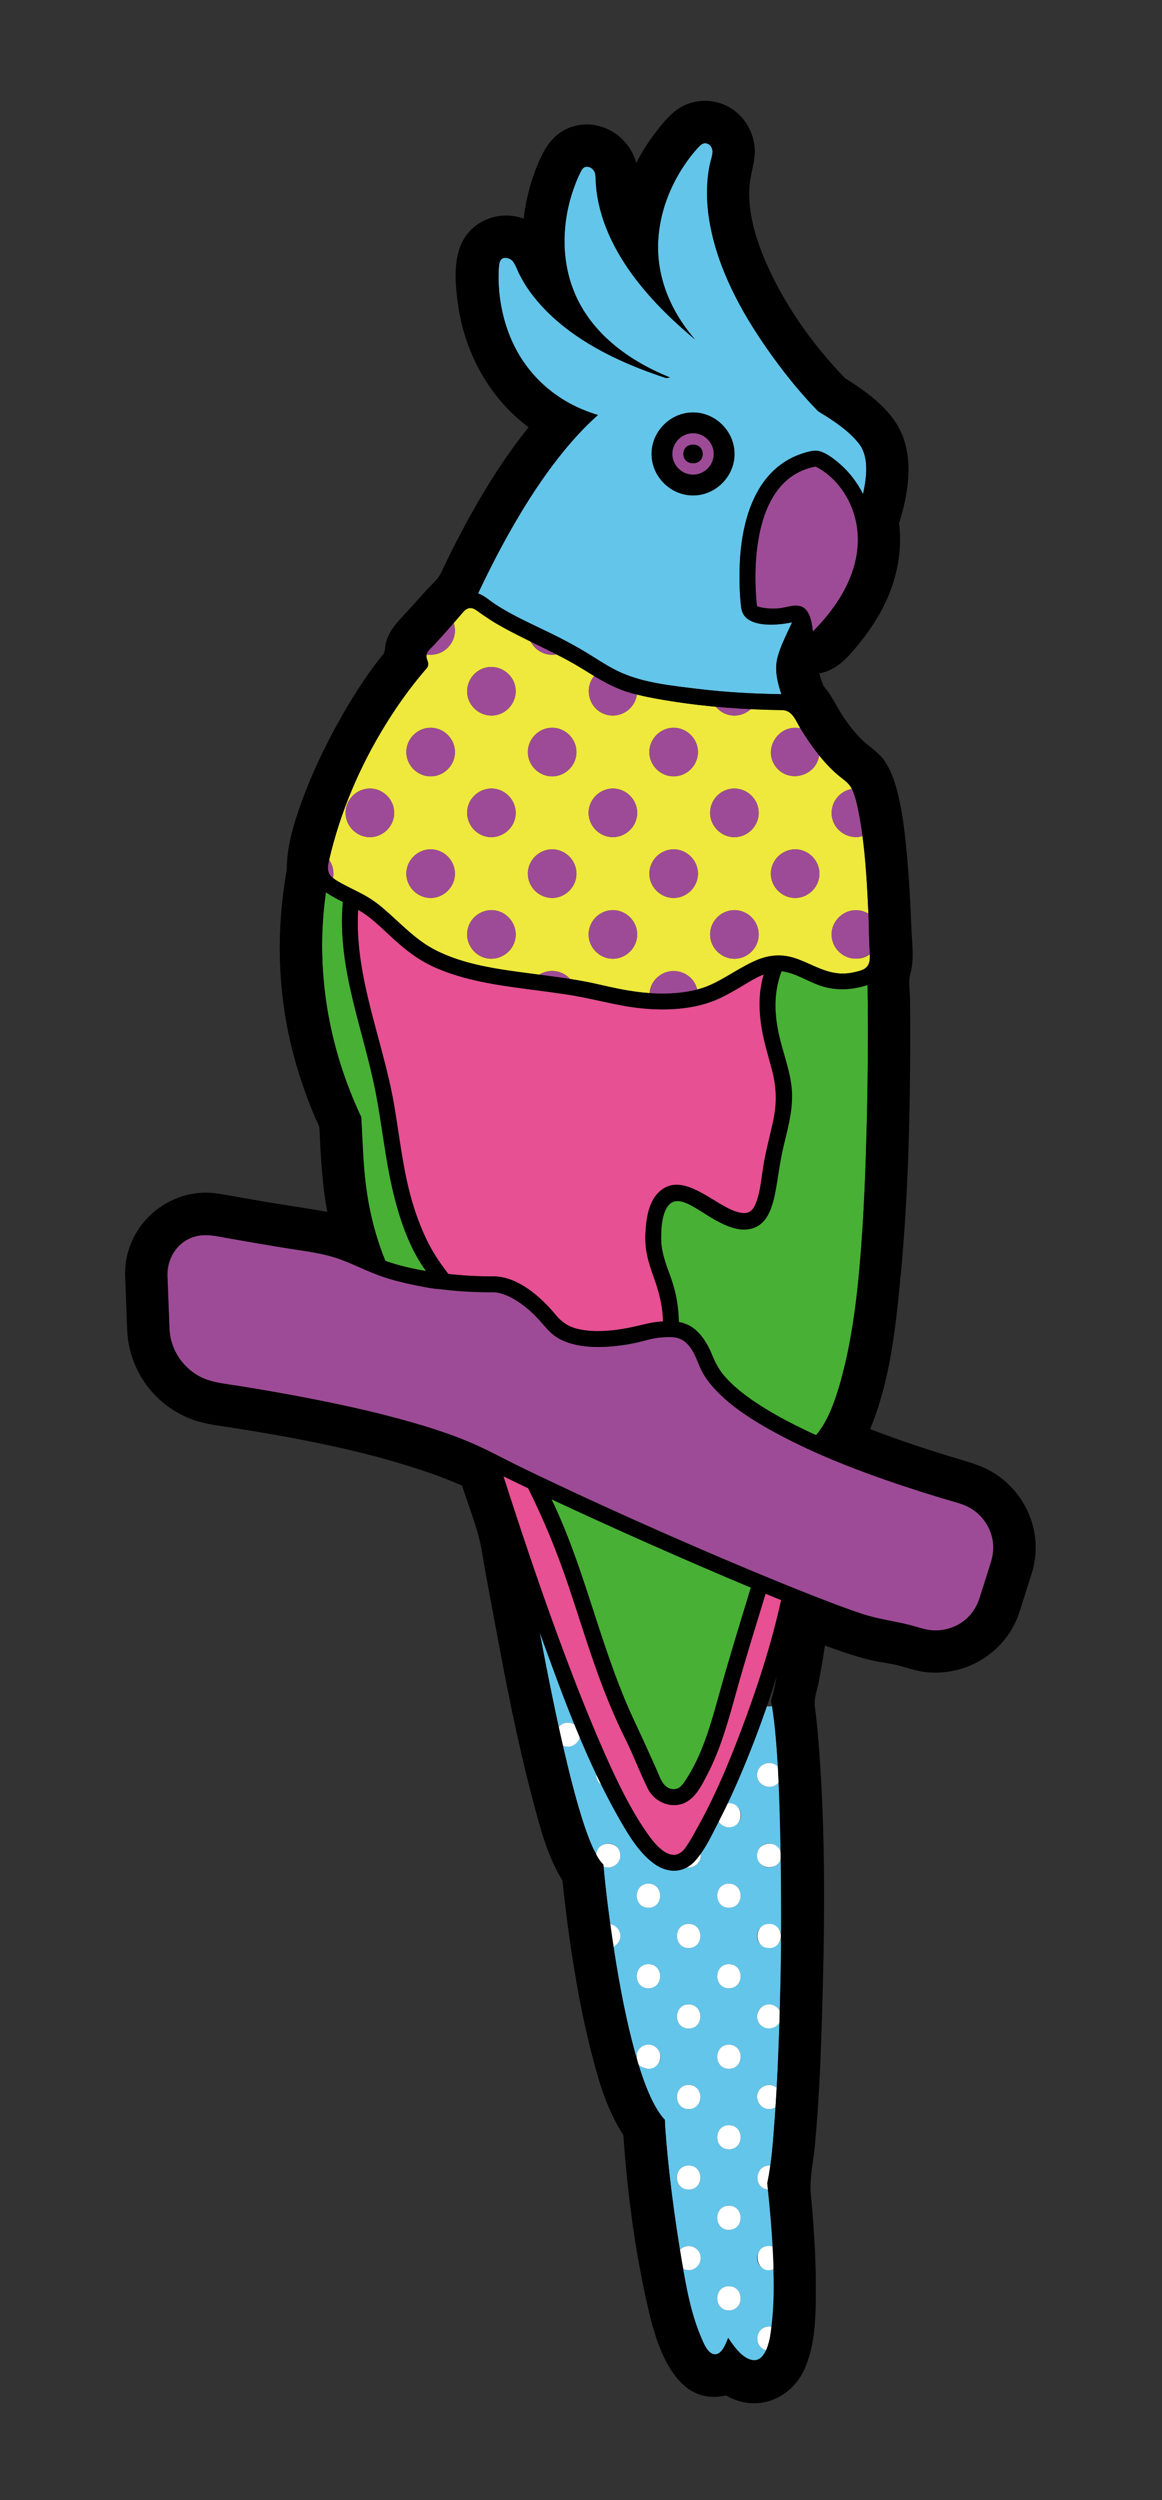 <svg id="patch-shape-04" xmlns="http://www.w3.org/2000/svg" viewBox="0 0 200 430"><rect x="0" y="0" width="200" height="430" fill="#333333" stroke="none"/><path id="patch-shape-04-body-4" fill="#63C5EA" d="M133.891,303.972c0.049,0.837,0.094,1.693,0.136,2.577c-1.104,1.454-3.477,0.804-3.702-1c-0.244-1.946,2.193-3.099,3.559-1.698c-0.225-3.796-0.465-7.641-1.181-11.382c0.062,0.328,0.12,0.656,0.169,0.986c-0.297,0.063-0.584,0.082-0.883,0.023c-2.006,5.789-4.328,11.62-6.729,16.68c1.508-0.155,2.691,1.384,2.138,2.806c-0.609,1.569-2.808,1.769-3.697,0.342c-1.044,2.021-2.092,3.857-3.126,5.46c0.246,1.386-0.943,2.618-2.334,2.422c-2.744,1.511-5.442-0.123-7.328-2.146c-1.515-1.624-2.741-3.514-3.869-5.419c-0.816-1.379-1.577-2.79-2.305-4.218c-0.388-0.759-0.733-1.982-1.379-2.52c-0.544-0.453-0.807-1.135-0.729-1.833c-0.887-1.917-1.826-4.053-2.82-6.419c-0.179,1.363-1.671,2.209-2.923,1.608c-0.239-1.045-0.478-2.111-0.717-3.203c0.705-0.85,1.966-0.99,2.841-0.324c-2.166-5.269-4.184-10.598-6.125-15.952c3.096,16.389,6.614,32.532,9.734,38.219c0.147-1.906,2.677-2.594,3.771-1.028c1.155,1.652-0.638,3.917-2.51,3.1c0.357,3.942,0.856,7.875,1.423,11.793c-0.092-0.634-0.181-1.268-0.267-1.901c1.935,0.339,2.333,3.024,0.564,3.899c0.95,6.23,2.265,13.261,3.944,19.066c-0.178-2.315,3.161-3.061,4-0.899c0.91,2.343-2.55,3.958-3.754,1.737c1.327,4.398,2.871,8.002,4.636,9.854c0.134,3.761,1.112,13.427,2.604,22.354c1.108-1.159,3.122-0.643,3.516,0.916c0.423,1.674-1.374,3.175-2.935,2.361c-0.201-1.061-0.387-2.123-0.566-3.188c0.85,5.071,1.659,10.484,3.731,15.23c0.382,0.874,1.066,2.571,2.213,2.668c1.268,0.106,1.993-1.949,2.335-2.833c0.942,1.382,2.187,3.198,3.863,3.748c1.664,0.547,2.567-1.183,2.992-2.503c-0.095,0.298-0.2,0.593-0.33,0.878c-2.54-0.681-1.579-4.592,0.979-4.027c-0.085,0.673-0.195,1.343-0.341,2.006c0.864-3.857,0.76-7.971,0.64-11.894c-1.242,0.469-2.639-0.346-2.805-1.675c-0.184-1.461,1.22-2.654,2.631-2.25c0.03,0.519,0.056,1.038,0.08,1.557c-0.192-4.024-0.529-8.042-0.937-12.05c0.021,0.229,0.042,0.459,0.065,0.688c-2.643-0.278-2.242-4.291,0.396-4.115c-0.129,0.984-0.279,1.968-0.482,2.939c0.739-3.489,0.975-7.108,1.238-10.658c0.416-5.605,0.659-11.225,0.836-16.843c-1.07,1.748-3.845,0.976-3.845-1.076c0-2.108,2.913-2.839,3.905-0.969c-0.001,0.048-0.003,0.097-0.004,0.145c0.121-4.276,0.198-8.554,0.234-12.832c-0.241,2.55-4.136,2.364-4.136-0.192c0-2.57,3.92-2.741,4.139-0.174C134.529,322.41,134.363,312.04,133.891,303.972 M118.534,358.61c2.679,0,2.68,4.152,0,4.152C115.855,362.763,115.857,358.61,118.534,358.61 M118.534,330.911c2.679,0,2.68,4.153,0,4.153C115.855,335.064,115.857,330.911,118.534,330.911 M118.534,344.762c2.679,0,2.679,4.152,0,4.152C115.856,348.914,115.856,344.762,118.534,344.762 M111.61,323.987c2.679,0,2.679,4.151,0,4.151S108.932,323.987,111.61,323.987 M111.61,341.986c-2.68,0-2.679-4.151,0-4.151C114.288,337.835,114.289,341.986,111.61,341.986 M118.534,376.612c-2.678,0-2.678-4.152,0-4.152C121.214,372.46,121.213,376.612,118.534,376.612 M125.459,397.39c-2.678,0-2.678-4.159,0-4.159C128.14,393.23,128.14,397.39,125.459,397.39 M125.459,383.539c-2.678,0-2.677-4.157,0-4.157C128.14,379.382,128.14,383.539,125.459,383.539 M125.459,369.685c-2.678,0-2.677-4.152,0-4.152C128.139,365.532,128.141,369.685,125.459,369.685 M125.459,355.836c-2.679,0-2.677-4.152,0-4.152C128.139,351.684,128.141,355.836,125.459,355.836 M125.459,341.986c-2.678,0-2.677-4.151,0-4.151C128.14,337.835,128.141,341.986,125.459,341.986 M125.459,328.139c-2.678,0-2.678-4.151,0-4.151C128.14,323.987,128.141,328.139,125.459,328.139 M132.387,358.61c0.488,0,0.936,0.177,1.292,0.466c-0.066,1.161-0.132,2.283-0.203,3.37c-1.171,0.735-2.767,0.089-3.104-1.247C130.043,359.904,131.052,358.61,132.387,358.61 M132.387,321.217c-1.644,0-2.65-1.912-1.707-3.264c0.999-1.431,3.296-1.016,3.715,0.688c0.009,0.316,0.012,0.633,0.016,0.949C134.204,320.521,133.377,321.217,132.387,321.217 M82.283,102.076c1.019,0.342,1.828,1.106,2.709,1.695c0.971,0.649,1.978,1.242,3.003,1.799c2.104,1.143,4.283,2.137,6.436,3.182c2.263,1.098,4.483,2.267,6.631,3.578c1.835,1.121,3.625,2.341,5.581,3.248c4,1.854,8.774,2.329,13.11,2.871c4.89,0.611,9.815,0.884,14.741,0.955c-0.645-1.875-1.167-4.004-0.748-5.987c0.46-2.173,1.679-4.353,2.58-6.373c-1.443,0.298-2.917,0.445-4.39,0.319c-1.308-0.111-2.964-0.303-3.817-1.427c-0.485-0.638-0.552-1.381-0.626-2.141c-0.193-1.985-0.249-3.986-0.186-5.979c0.184-5.818,1.348-12.441,5.655-16.707c1.839-1.82,4.185-3.003,6.716-3.509c1.89-0.378,3.71,1.159,5.035,2.344c1.584,1.416,2.879,3.147,3.828,5.047c0.583-2.7,1.138-6.365-0.724-8.717c-1.806-2.28-4.533-4.042-6.986-5.526h0.003c-2.867-2.895-5.45-6.112-7.841-9.405c-4.673-6.436-8.787-13.648-10.531-21.475c-0.884-3.968-1.095-8.123-0.185-12.106c0.216-0.943,0.706-1.994-0.109-2.799c-0.856-0.846-1.628-0.012-2.22,0.65c-1.16,1.296-2.18,2.719-3.062,4.217c-2.115,3.591-3.455,7.677-3.612,11.856c-0.195,5.166,1.525,10.149,4.497,14.342c0.578,0.816,1.199,1.603,1.854,2.359c-7.733-6.431-15.533-14.965-16.927-25.336c-0.141-1.045,0.09-2.519-0.354-3.471c-0.358-0.77-1.494-1.321-2.116-0.51c-0.68,0.886-1.073,2.194-1.447,3.234c-0.929,2.588-1.478,5.321-1.598,8.068c-0.205,4.65,0.899,9.307,3.394,13.257c3.398,5.378,8.933,8.965,14.743,11.291c-0.219,0.033-0.438,0.07-0.655,0.112c-8.783-2.866-18.036-7.284-23.548-15.006c-0.655-0.917-1.248-1.878-1.767-2.879c-0.453-0.872-0.726-2.265-1.713-2.686c-1.916-0.817-1.816,1.761-1.83,2.915c-0.039,3.189,0.494,6.402,1.557,9.408c2.545,7.193,8.26,12.431,15.557,14.595C94.21,79.08,87.027,91.983,82.283,102.076 M119.285,85.215c-3.885,0-7.138-3.252-7.138-7.137s3.254-7.134,7.138-7.134c3.883,0,7.136,3.25,7.136,7.134S123.17,85.215,119.285,85.215"/><path id="patch-shape-04-pattern-2" fill="#FFFFFF" d="M103.446,320.245c0.032,0.04,0.065,0.084,0.097,0.122C103.512,320.33,103.479,320.285,103.446,320.245z M132.479,402.258c-0.087,0.379-0.181,0.728-0.28,1.046C132.299,402.986,132.393,402.639,132.479,402.258z M105.584,334.729c-0.091-0.602-0.18-1.195-0.265-1.781C105.404,333.532,105.493,334.127,105.584,334.729z M109.777,354.696c-0.05-0.165-0.099-0.331-0.148-0.497C109.678,354.366,109.728,354.531,109.777,354.696z M103.053,319.701c0.067,0.104,0.135,0.204,0.202,0.297C103.188,319.906,103.12,319.804,103.053,319.701z M133.128,390.3c-0.016-0.553-0.037-1.125-0.063-1.711C133.091,389.179,133.111,389.745,133.128,390.3z M102.692,319.106c0.092,0.163,0.188,0.324,0.287,0.482C102.88,319.43,102.789,319.268,102.692,319.106 M120.611,319.137c0-0.127-0.016-0.25-0.037-0.371c-0.629,0.97-1.302,1.854-2.334,2.422C119.477,321.362,120.611,320.396,120.611,319.137 M130.308,305.288c0,1.939,2.538,2.815,3.719,1.261c-0.043-0.899-0.098-1.798-0.143-2.697C132.606,302.54,130.308,303.449,130.308,305.288 M125.459,314.291c2.806,0,2.595-4.421-0.199-4.133c-0.518,1.089-1.038,2.139-1.56,3.147C124.067,313.895,124.715,314.291,125.459,314.291 M132.387,344.762c-1.538,0-2.563,1.691-1.836,3.052c0.747,1.399,2.775,1.445,3.603,0.1c0.019-0.682,0.046-1.362,0.06-2.044C133.864,345.212,133.183,344.762,132.387,344.762 M118.534,348.914c2.679,0,2.679-4.152,0-4.152C115.856,344.762,115.856,348.914,118.534,348.914 M132.387,330.911c-2.681,0-2.682,4.153,0,4.153C135.061,335.064,135.063,330.911,132.387,330.911 M118.534,335.064c2.68,0,2.679-4.153,0-4.153C115.857,330.911,115.855,335.064,118.534,335.064 M134.404,319.137c-0.003-0.165-0.005-0.329-0.01-0.496c-0.569-2.319-4.087-1.877-4.087,0.496c0,2.409,3.581,2.812,4.103,0.453C134.408,319.443,134.406,319.287,134.404,319.137 M125.459,337.835c-2.677,0-2.678,4.151,0,4.151C128.141,341.986,128.14,337.835,125.459,337.835 M125.459,323.987c-2.678,0-2.678,4.151,0,4.151C128.141,328.139,128.14,323.987,125.459,323.987 M132.561,372.476c-2.639-0.176-3.039,3.837-0.396,4.115c-0.037-0.361-0.065-0.725-0.104-1.086C132.274,374.505,132.428,373.489,132.561,372.476 M118.534,372.46c-2.678,0-2.678,4.152,0,4.152C121.213,376.612,121.214,372.46,118.534,372.46 M132.387,362.763c0.4,0,0.773-0.118,1.089-0.316c0.071-1.087,0.137-2.209,0.203-3.37c-1.076-0.873-2.731-0.43-3.231,0.86C129.928,361.279,130.951,362.763,132.387,362.763 M118.534,362.763c2.68,0,2.679-4.152,0-4.152C115.857,358.61,115.855,362.763,118.534,362.763 M125.459,365.532c-2.677,0-2.678,4.152,0,4.152C128.141,369.685,128.139,365.532,125.459,365.532 M125.459,351.684c-2.677,0-2.679,4.152,0,4.152C128.141,355.836,128.139,351.684,125.459,351.684 M132.387,400.157c-2.359,0-2.824,3.465-0.535,4.078c0.569-1.252,0.807-2.674,0.979-4.027C132.688,400.177,132.541,400.157,132.387,400.157 M132.387,386.309c-3.18,0-2.26,5.144,0.742,4.012c0-1.306-0.098-2.621-0.174-3.925C132.774,386.344,132.585,386.309,132.387,386.309 M118.534,390.465c1.437,0,2.456-1.492,1.938-2.832c-0.542-1.399-2.406-1.758-3.44-0.675c0.177,1.095,0.375,2.188,0.582,3.276C117.889,390.378,118.201,390.465,118.534,390.465 M125.459,393.23c-2.678,0-2.678,4.159,0,4.159C128.14,397.39,128.14,393.23,125.459,393.23 M125.459,379.382c-2.677,0-2.678,4.157,0,4.157C128.14,383.539,128.14,379.382,125.459,379.382 M106.765,319.137c0-2.577-3.944-2.73-4.144-0.155c0,0.001,0,0.001,0,0.002c0.334,0.603,0.708,1.235,1.227,1.698c0.008,0.115,0.021,0.251,0.033,0.371C105.228,321.634,106.765,320.589,106.765,319.137 M103.565,307.037c-0.305-0.633-0.617-1.298-0.935-1.984C102.542,305.84,102.896,306.604,103.565,307.037 M96.171,297.039c0.239,1.092,0.478,2.158,0.717,3.203c1.251,0.601,2.744-0.245,2.923-1.608c-0.263-0.625-0.528-1.26-0.798-1.919C98.137,296.049,96.875,296.189,96.171,297.039 M106.765,332.989c0-1.026-0.75-1.874-1.727-2.045c0.176,1.302,0.368,2.601,0.563,3.899c0,0,0,0,0.001,0C106.285,334.506,106.765,333.803,106.765,332.989 M111.61,337.835c-2.679,0-2.68,4.151,0,4.151C114.289,341.986,114.288,337.835,111.61,337.835 M111.61,328.139c2.679,0,2.679-4.151,0-4.151S108.932,328.139,111.61,328.139 M111.61,355.836c2.112,0,2.836-2.915,0.976-3.909c-0.837-0.446-1.899-0.253-2.528,0.455c-0.672,0.756-0.521,1.496-0.266,2.365C109.792,355.412,111.128,355.836,111.61,355.836"/><path id="patch-shape-04-body-3" fill="#E75092" d="M117.953,317.797c-3.041,4.562-8.043-4.633-9.244-6.784c-2.814-5.038-5.118-10.362-7.31-15.694c-4.531-10.824-8.353-21.969-12.046-33.101c-0.917-2.762-1.817-5.528-2.704-8.3c1.302,0.642,2.727,1.331,4.255,2.061c2.794,5.589,5.098,11.262,7.081,17.188c1.929,5.768,3.686,11.597,5.87,17.275c1.123,2.917,2.357,5.791,3.752,8.589c1.411,2.83,2.504,5.804,3.909,8.635c1.001,2.011,3.366,3.227,5.576,2.678c2.369-0.564,3.603-3.128,4.632-5.104c2.339-4.495,3.674-9.437,5.02-14.296c1.561-5.64,3.319-11.226,5.023-16.823c0.911,0.375,1.801,0.738,2.677,1.094c-1.658,7.591-4.093,15.039-6.836,22.302C124.982,304.469,122.088,311.582,117.953,317.797 M113.708,223.381c-0.588-2.738-1.967-5.232-2.442-8.007c-0.304-1.775-0.232-3.626,0.031-5.406c0.538-3.632,2.723-7.088,6.916-5.877c2.916,0.842,5.155,3.126,7.994,4.153c1.375,0.497,2.813,0.829,3.604-0.656c0.972-1.824,1.146-4.162,1.443-6.167c0.378-2.551,0.998-5.032,1.584-7.54c0.517-2.215,0.938-4.488,0.687-6.77c-0.252-2.272-1.061-4.496-1.658-6.694c-1.159-4.264-1.677-8.507-0.417-12.821c-2.756,1.133-5.117,3.044-7.839,4.256c-2.755,1.226-5.868,1.692-8.864,1.765c-5.979,0.145-11.614-1.711-17.461-2.602c-5.919-0.903-11.943-1.355-17.733-2.962c-2.717-0.754-5.406-1.769-7.773-3.323c-2.41-1.583-4.443-3.633-6.58-5.549c-1.114-0.999-2.251-1.958-3.562-2.69c-0.679,11.508,4.281,22.348,6.186,33.511c0.856,5.015,1.4,10.094,2.662,15.031c0.667,2.611,1.54,5.169,2.667,7.619c1.097,2.386,2.418,4.421,4.022,6.481c2.573,0.269,5.17,0.43,7.758,0.403c1.371,0,2.777,0.512,3.994,1.095c1.37,0.655,2.632,1.525,3.783,2.513c0.753,0.646,1.459,1.346,2.125,2.081c0.644,0.712,1.184,1.567,1.945,2.161c2.686,2.093,6.996,1.707,10.127,1.247c2.423-0.355,4.749-1.215,7.201-1.344C114.08,225.955,113.977,224.654,113.708,223.381"/><path id="patch-shape-04-body-1" fill="#48B035" d="M94.917,257.875c10.076,4.718,23.13,10.526,34.317,15.194c-1.849,6.079-3.732,12.148-5.433,18.271c-1.444,5.199-2.925,10.669-6.006,15.177c-0.597,0.872-1.329,1.473-2.433,1.132c-1.333-0.411-1.768-1.922-2.275-3.069c-1.263-2.851-2.548-5.673-3.875-8.494c-2.631-5.591-4.611-11.446-6.521-17.313C100.391,271.705,98.167,264.577,94.917,257.875 M73.327,218.616c-2.999-4.085-4.707-9.416-5.828-14.304c-1.223-5.33-1.757-10.787-2.788-16.153c-2.114-11.01-6.739-21.583-5.7-33.015c-0.989-0.496-1.98-1.028-2.914-1.657c-1.9,13.188,0.413,26.616,6.073,38.643c0.251,3.938,0.303,7.875,0.811,11.793c0.575,4.439,1.64,8.814,3.358,12.953C68.56,217.666,70.981,218.226,73.327,218.616 M140.457,246.848c1.64-1.919,2.635-4.387,3.445-6.746c0.855-2.487,1.489-5.05,2.02-7.623c1.197-5.809,1.834-11.729,2.268-17.638c0.93-12.667,1.201-25.399,1.191-38.098c-0.002-2.44-0.021-4.88-0.056-7.32c-2.536,0.815-5.074,1.021-7.655,0.265c-2.412-0.707-4.637-2.356-7.159-2.628c-0.98,2.624-1.319,5.404-0.964,8.186c0.364,2.845,1.304,5.578,2.026,8.343c0.755,2.889,0.931,5.634,0.41,8.583c-0.523,2.966-1.453,5.844-1.905,8.825c-0.561,3.703-0.912,10.729-6.179,10.408c-2.02-0.123-3.914-1.058-5.626-2.072c-1.559-0.924-3.152-2.188-4.935-2.647c-3.379-0.876-3.601,4.485-3.542,6.626c0.063,2.352,0.983,4.536,1.758,6.72c0.851,2.396,1.242,4.816,1.286,7.357c4.894,0.834,5.217,6.339,7.987,9.46C128.901,241.437,134.978,244.349,140.457,246.848"/><path id="patch-shape-04-body-2" fill="#EEE93C" d="M78.303,108.441c0,2.536-2.364,4.575-4.876,4.11c-0.175,0.7,0.443,1.22,0.253,1.921c-0.108,0.399-0.429,0.687-0.691,0.991c-0.583,0.677-1.147,1.371-1.699,2.074c-1.753,2.236-3.372,4.578-4.869,6.992c-4.464,7.202-7.855,15.105-9.771,23.368c0.634,0.909,0.866,2.034,0.667,3.122c0.637,0.458,1.343,0.865,2.078,1.252l0,0c1.366,0.72,2.783,1.349,4.109,2.142c1.332,0.797,2.511,1.827,3.66,2.863c2.264,2.043,4.43,4.263,7.105,5.779c5.753,3.259,12.844,3.835,19.27,4.683c-0.24-0.032-0.48-0.065-0.721-0.097c1.354-0.839,3.091-0.854,4.438,0.007c0.32,0.205,0.613,0.454,0.868,0.737c0.516,0.081,1.031,0.165,1.546,0.255c0.993,0.173,1.982,0.366,2.965,0.593c3.031,0.7,6.057,1.358,9.167,1.58c0.402-4.578,7.097-5.095,8.192-0.633c5.559-1.37,10.208-7.261,16.328-5.533c2.661,0.752,4.996,2.456,7.793,2.758c1.282,0.145,2.548-0.034,3.778-0.402c1.542-0.46,1.873-1.326,1.83-2.867c-2.625,1.858-6.373,0.062-6.58-3.137c-0.215-3.308,3.481-5.576,6.327-3.84c-0.255-5.466-0.565-10.983-1.492-16.383c-0.318-1.854-0.644-3.981-1.622-5.619c-0.511-0.854-1.509-1.309-2.245-1.951c-1.144-0.996-2.169-2.127-3.123-3.303c-0.486,3.654-5.323,4.902-7.505,1.922c-2.254-3.08,0.6-7.296,4.269-6.555c-0.763-1.268-1.355-3.115-3.129-3.133c-1.804-0.024-3.606-0.079-5.408-0.163c-0.744,0.679-1.726,1.105-2.813,1.105v0c-1.288,0-2.427-0.599-3.196-1.517c-4.485-0.413-9.549-1.133-13.592-2.088c-0.367,2.649-3.207,4.306-5.691,3.301c-2.576-1.042-3.41-4.341-1.667-6.499c-2.105-1.285-4.181-2.599-6.37-3.742c-1.854,0.397-3.768-0.572-4.599-2.264c0.721,0.343,1.44,0.688,2.158,1.037c-3.093-1.504-6.247-2.908-9.163-4.745c-0.713-0.45-1.412-0.924-2.089-1.426c-0.391-0.29-0.786-0.566-1.297-0.556c-1.19,0.063-2.106,1.78-2.811,2.583C78.216,107.568,78.303,107.993,78.303,108.441 M69.939,129.353c0-2.28,1.902-4.18,4.182-4.18s4.183,1.9,4.183,4.18c0,2.281-1.902,4.183-4.183,4.183C71.84,133.536,69.939,131.634,69.939,129.353 M88.675,140.65c-0.453,2.222-2.684,3.7-4.907,3.264c-2.238-0.439-3.73-2.679-3.293-4.914c0.421-2.146,2.506-3.627,4.67-3.333C87.491,135.984,89.176,138.319,88.675,140.65 M63.666,135.628c2.28,0,4.183,1.903,4.183,4.183c0,2.278-1.905,4.181-4.183,4.181c-2.279,0-4.185-1.9-4.185-4.181C59.481,137.529,61.384,135.628,63.666,135.628 M74.121,154.45c-2.278,0-4.182-1.903-4.182-4.181c0-2.28,1.9-4.184,4.182-4.184c2.281,0,4.183,1.904,4.183,4.184C78.304,152.547,76.398,154.45,74.121,154.45 M88.675,161.565c-0.454,2.22-2.686,3.699-4.907,3.263c-2.237-0.439-3.731-2.68-3.293-4.914c0.421-2.146,2.506-3.627,4.67-3.333C87.492,156.898,89.176,159.233,88.675,161.565 M90.853,150.269c0-2.281,1.901-4.184,4.183-4.184c2.28,0,4.182,1.905,4.182,4.184c0,2.277-1.905,4.181-4.182,4.181C92.757,154.45,90.853,152.548,90.853,150.269 M105.489,164.906c-2.278,0-4.182-1.904-4.182-4.182c0-2.279,1.902-4.182,4.182-4.182s4.185,1.902,4.185,4.182C109.674,163.003,107.768,164.906,105.489,164.906 M111.764,150.269c0-2.28,1.901-4.184,4.182-4.184s4.183,1.904,4.183,4.184c0,2.278-1.905,4.181-4.183,4.181S111.764,152.546,111.764,150.269 M126.402,164.906L126.402,164.906c-2.277-0.001-4.182-1.904-4.182-4.182c0-2.279,1.902-4.182,4.182-4.182l0,0h0.001c2.279,0,4.182,1.902,4.182,4.182C130.585,163.003,128.682,164.906,126.402,164.906 M136.86,146.085c2.28,0,4.182,1.904,4.182,4.184c0,2.277-1.904,4.181-4.182,4.181c-2.278,0-4.182-1.902-4.182-4.181C132.679,147.988,134.578,146.085,136.86,146.085 M148.426,143.827c-2.215,0.611-4.564-0.714-5.153-2.948c-0.619-2.352,0.966-4.787,3.362-5.183C147.367,137.288,147.957,140.113,148.426,143.827 M122.307,138.968c0.391-1.909,2.073-3.339,4.096-3.34l0,0h0.001c2.281,0,4.182,1.902,4.182,4.183c0,2.279-1.903,4.181-4.183,4.181v0C123.809,143.991,121.764,141.521,122.307,138.968 M115.945,125.173c2.279,0,4.183,1.9,4.183,4.18c0,2.281-1.901,4.183-4.183,4.183c-2.28,0-4.182-1.903-4.182-4.183C111.764,127.074,113.666,125.173,115.945,125.173 M105.489,135.628c2.28,0,4.185,1.902,4.185,4.183c0,2.279-1.906,4.181-4.185,4.181s-4.182-1.903-4.182-4.181C101.308,137.531,103.209,135.628,105.489,135.628 M95.035,125.173c2.278,0,4.182,1.902,4.182,4.18c0,2.279-1.902,4.183-4.182,4.183c-2.282,0-4.183-1.901-4.183-4.183C90.853,127.072,92.755,125.173,95.035,125.173 M88.675,118.054c0.471,2.229-1.03,4.486-3.255,4.94c-2.242,0.458-4.504-1.037-4.945-3.285c-0.419-2.137,0.926-4.301,3.034-4.856C85.795,114.25,88.201,115.734,88.675,118.054"/><path id="patch-shape-04-pattern-1" fill="#9E4B97" d="M130.585,160.724c0,2.308-1.872,4.182-4.183,4.182v0c-2.277,0-4.182-1.904-4.182-4.182c0-2.279,1.902-4.182,4.182-4.182l0,0h0.001C128.714,156.542,130.585,158.414,130.585,160.724 M143.135,139.81c0,2.734,2.668,4.741,5.291,4.017c-0.469-3.714-1.059-6.539-1.791-8.131C144.648,136.024,143.135,137.734,143.135,139.81 M136.86,154.45c2.277,0,4.182-1.904,4.182-4.181c0-2.28-1.901-4.184-4.182-4.184c-2.282,0-4.182,1.903-4.182,4.184C132.679,152.548,134.582,154.45,136.86,154.45 M136.86,125.173c-3.471,0-5.439,4.181-3.218,6.854c2.285,2.75,6.876,1.412,7.347-2.125c-0.877-1.081-1.692-2.213-2.451-3.379v0c-0.013-0.02-0.025-0.04-0.038-0.06c-0.001,0-0.001,0-0.001,0c-0.255-0.393-0.504-0.791-0.746-1.193C137.46,125.209,137.16,125.173,136.86,125.173 M147.316,156.542c-2.702,0-4.731,2.638-4.043,5.251c0.333,1.262,1.266,2.32,2.476,2.811c1.446,0.585,2.663,0.188,3.977-0.468c-0.178-2.311-0.154-4.659-0.253-6.976C148.772,156.809,148.117,156.542,147.316,156.542 M80.396,118.899c0,2.173,1.737,4.03,3.907,4.171c2.379,0.154,4.457-1.785,4.457-4.171c0-2.279-1.901-4.184-4.182-4.184C82.297,114.715,80.396,116.619,80.396,118.899 M95.035,112.625c0.291,0,0.573-0.031,0.851-0.09c-1.521-0.781-3.056-1.528-4.599-2.264C91.97,111.66,93.383,112.625,95.035,112.625 M105.489,156.542c-2.279,0-4.182,1.903-4.182,4.182c0,2.278,1.903,4.182,4.182,4.182s4.185-1.903,4.185-4.182C109.674,158.444,107.769,156.542,105.489,156.542 M84.578,156.542c-2.174,0-4.032,1.736-4.173,3.907c-0.147,2.272,1.622,4.3,3.898,4.448c2.262,0.147,4.299-1.618,4.447-3.887C88.906,158.627,86.973,156.542,84.578,156.542 M126.402,143.992L126.402,143.992c2.279,0,4.183-1.901,4.183-4.181c0-2.281-1.9-4.183-4.182-4.183h-0.001l0,0c-2.279,0-4.182,1.903-4.182,4.183C122.221,142.089,124.125,143.991,126.402,143.992 M105.489,143.992c2.278,0,4.185-1.902,4.185-4.181c0-2.281-1.904-4.183-4.185-4.183s-4.182,1.903-4.182,4.183C101.308,142.089,103.211,143.992,105.489,143.992 M84.578,135.628c-2.175,0-4.032,1.736-4.173,3.908c-0.147,2.273,1.622,4.3,3.898,4.448c2.262,0.146,4.299-1.616,4.447-3.886C88.907,137.714,86.973,135.628,84.578,135.628 M126.402,123.079L126.402,123.079c1.088,0,2.069-0.426,2.813-1.105c-2.006-0.093-4.01-0.228-6.01-0.413c0,0,0,0,0,0C123.976,122.48,125.114,123.079,126.402,123.079 M105.489,123.079c2.114,0,3.844-1.574,4.125-3.605c-2.638-0.623-5.053-1.791-7.358-3.198C100.083,118.966,102.029,123.079,105.489,123.079 M99.217,150.269c0-2.279-1.902-4.184-4.182-4.184c-2.282,0-4.183,1.903-4.183,4.184c0,2.279,1.904,4.181,4.183,4.181C97.312,154.45,99.217,152.546,99.217,150.269 M120.128,150.269c0-2.28-1.902-4.184-4.183-4.184s-4.182,1.904-4.182,4.184c0,2.277,1.904,4.181,4.182,4.181S120.128,152.547,120.128,150.269 M95.035,133.536c2.28,0,4.182-1.904,4.182-4.183c0-2.278-1.903-4.18-4.182-4.18c-2.28,0-4.183,1.899-4.183,4.18C90.853,131.635,92.753,133.536,95.035,133.536 M115.945,133.536c2.281,0,4.183-1.902,4.183-4.183c0-2.28-1.903-4.18-4.183-4.18s-4.182,1.901-4.182,4.18C111.764,131.633,113.665,133.536,115.945,133.536 M92.819,167.641c1.77,0.235,3.541,0.468,5.306,0.744C96.775,166.887,94.532,166.58,92.819,167.641 M115.945,166.998c-2.184,0-3.955,1.68-4.143,3.814c2.761,0.184,5.498,0.016,8.192-0.633C119.547,168.354,117.91,166.998,115.945,166.998 M74.321,111.349c-0.335,0.359-0.77,0.704-0.895,1.203c0,0.262,1.833-0.079,2.017-0.14c0.655-0.219,1.251-0.603,1.725-1.106c1.043-1.111,1.383-2.695,0.918-4.142C76.849,108.575,75.598,109.974,74.321,111.349 M63.666,143.992c2.278,0,4.183-1.903,4.183-4.181c0-2.28-1.902-4.183-4.183-4.183c-2.282,0-4.185,1.901-4.185,4.183C59.481,142.092,61.387,143.992,63.666,143.992 M57.393,150.269c0-0.884-0.273-1.699-0.742-2.371v0c-0.251,1.081-0.452,2.299,0.586,3.067l0,0c0.026,0.02,0.055,0.036,0.081,0.055l0,0C57.363,150.773,57.393,150.524,57.393,150.269 M74.121,146.085c-2.281,0-4.182,1.904-4.182,4.184c0,2.278,1.904,4.181,4.182,4.181c2.277,0,4.183-1.903,4.183-4.181C78.304,147.989,76.402,146.085,74.121,146.085 M74.121,133.536c2.281,0,4.183-1.902,4.183-4.183c0-2.28-1.903-4.18-4.183-4.18s-4.182,1.9-4.182,4.18C69.939,131.634,71.84,133.536,74.121,133.536"/><path id="patch-shape-04-wood" fill="#9E4B97" d="M165.137,258.581c-8.575-2.478-17.088-5.336-25.237-8.995c-4.116-1.848-8.183-3.906-11.898-6.479c-1.563-1.081-3.066-2.261-4.409-3.608c-0.824-0.826-1.59-1.72-2.227-2.7c-0.718-1.104-1.11-2.324-1.668-3.504c-0.8-1.691-1.951-3.188-3.951-3.283c-1.225-0.06-2.554-0.031-3.739,0.319c-3.271,0.996-6.873,1.489-10.285,1.304c-2.114-0.12-4.289-0.558-6.088-1.725c-1.102-0.718-1.831-1.743-2.691-2.712c-0.772-0.868-1.607-1.684-2.517-2.408c-1.507-1.2-3.492-2.452-5.491-2.527c-5.677,0.107-11.573-0.547-17.05-2.041c0,0,0,0,0,0c-2.866-0.791-5.482-2.097-8.229-3.2c-2.718-1.091-5.462-1.542-8.334-2c-2.848-0.455-5.692-0.935-8.535-1.426c-1.334-0.23-2.668-0.463-4.001-0.699c-1.339-0.236-2.707-0.595-4.074-0.447c-3.848,0.418-6.009,3.739-5.871,7.382c0.104,2.754,0.208,5.508,0.313,8.262c0.005,0.141,0.011,0.281,0.016,0.422c0.176,4.666,3.794,8.609,8.389,9.311c4.123,0.625,8.236,1.312,12.335,2.07c9.391,1.738,18.877,3.706,27.876,6.963c3.158,1.143,6.104,2.634,9.104,4.126c3.016,1.5,6.058,2.947,9.108,4.375c7.751,3.63,15.564,7.133,23.415,10.544c7.393,3.213,14.817,6.37,22.342,9.263c2.919,1.121,5.881,2.335,8.926,3.072c1.439,0.348,2.9,0.597,4.35,0.897c1.354,0.281,2.652,0.73,3.991,1.053c2.536,0.608,5.251,0.031,7.244-1.677c2.5-2.143,3.129-6.105,4.084-9.104c0.602-1.89,0.894-3.753,0.234-5.688C169.72,261.242,167.646,259.309,165.137,258.581"/><path id="patch-shape-04-mouth" fill="#9E4B97" d="M137.135,104.174c-1.106-0.022-2.231,0.414-3.349,0.48c-1.17,0.073-2.369-0.02-3.492-0.369c0,0-2.885-21.64,10.1-24.04c4.3,2.224,6.957,6.918,7.232,11.674c0.374,6.449-3.318,12.299-7.714,16.696C139.701,106.895,139.327,104.233,137.135,104.174 M119.286,74.511c-1.945,0-3.571,1.621-3.571,3.567s1.626,3.567,3.571,3.567c1.944,0,3.565-1.623,3.565-3.567S121.23,74.511,119.286,74.511z M117.619,78.078c0-2.145,3.329-2.146,3.329,0C120.948,80.225,117.619,80.224,117.619,78.078z"/><path id="patch-shape-04-outline" fill="#010000" d="M176.48,259.131c-1.082-2.029-2.632-3.799-4.486-5.157c-1.921-1.407-4.038-2.145-6.297-2.811c-5.377-1.588-10.708-3.346-15.94-5.361c3.389-8.077,4.371-17.21,5.21-25.846c1.17-12.04,1.568-24.154,1.674-36.246c0.034-3.947,0.032-7.895-0.009-11.842c-0.014-1.338-0.325-3.066,0.046-4.352c0.731-2.535,0.276-5.456,0.177-8.058c-0.173-4.531-0.42-9.063-0.872-13.576c-0.357-3.57-0.784-7.202-1.8-10.653h0.005c-0.445-1.523-1.033-3.018-1.929-4.336c-0.976-1.438-2.331-2.211-3.573-3.346c-1.225-1.118-2.274-2.443-3.234-3.79c-1.311-1.84-2.183-4.064-3.701-5.736c-0.386-0.934-0.607-1.672-0.731-2.212c3.229-0.501,5.382-3.275,7.296-5.686c1.872-2.357,3.475-4.942,4.631-7.726c1.622-3.905,2.322-8.19,1.802-12.398c1.439-4.632,2.401-9.926,0.756-14.638c-1.619-4.638-6.106-7.817-10.089-10.336c-5.608-5.82-10.527-12.765-13.719-20.204c-1.702-3.966-2.956-8.308-2.708-12.663c0.13-2.271,1.088-4.436,0.909-6.719c-0.205-2.623-1.581-5.084-3.744-6.591c-2.854-1.989-6.712-2.033-9.569-0.023c-1.539,1.083-2.785,2.687-3.912,4.174c-1.202,1.588-2.266,3.281-3.172,5.055c-1.313-5.136-7.15-8.194-12.033-5.854c-2.506,1.202-3.811,3.445-4.853,5.911c-1.277,3.023-2.109,6.241-2.488,9.5c-3.853-1.43-8.304,0.046-10.37,3.636c-1.853,3.22-1.397,7.82-0.887,11.354c1.187,8.204,5.409,15.912,12.109,20.884c-3.29,4.085-6.175,8.487-8.802,13.023c-1.5,2.591-2.915,5.23-4.261,7.904c-0.687,1.364-1.356,2.737-2.009,4.119c-0.579,1.224-1.844,2.196-2.747,3.229c-1.465,1.675-2.971,3.307-4.48,4.94c-0.617,0.667-1.17,1.395-1.598,2.198c-0.263,0.495-0.478,1.016-0.637,1.554c-0.178,0.604-0.106,1.616-0.485,2.08c-3.07,3.762-5.668,7.939-8,12.189c-2.341,4.267-4.428,8.695-6.076,13.277c-1.32,3.671-2.54,7.628-2.523,11.569c-1.781,9.961-1.628,20.196,0.709,30.053c0.588,2.479,1.305,4.926,2.138,7.333c0.405,1.169,0.837,2.33,1.296,3.48c0.232,0.582,0.47,1.162,0.715,1.738c0.272,0.641,0.744,1.361,0.774,2.057c0.208,4.764,0.468,9.519,1.337,14.217c-3.625-0.664-7.287-1.16-10.92-1.782c-1.833-0.314-3.665-0.633-5.496-0.957c-1.71-0.302-3.394-0.643-5.141-0.554c-7.498,0.385-13.507,6.806-13.23,14.336l0.351,9.299c0.171,4.541,2.216,8.888,5.573,11.945c1.668,1.519,3.633,2.703,5.756,3.467c2.221,0.799,4.592,1.021,6.91,1.391c10.605,1.687,21.253,3.67,31.489,6.971c2.678,0.863,5.327,1.827,7.904,2.96c1.197,3.748,2.783,7.508,3.429,11.397c0.693,4.17,1.499,8.317,2.271,12.473c1.853,9.967,3.771,19.955,6.362,29.761c1.269,4.802,2.553,10.025,5.218,14.284c0.705,6.77,1.646,13.524,2.903,20.214c0.785,4.179,1.742,8.309,2.879,12.406c1.075,3.873,2.486,7.787,4.701,11.166c0.706,10.09,2.046,20.343,4.352,30.195c1.493,6.384,4.719,16.58,13.332,14.595c4.017,2.383,8.782,1.54,11.834-1.936c0.654-0.745,1.195-1.567,1.609-2.47c2.035-4.432,2.014-9.875,2.002-14.637c-0.014-5.202-0.378-10.401-0.862-15.579c-0.253-2.703,0.43-5.515,0.687-8.225c0.687-7.27,0.997-14.577,1.22-21.873c0.49-16.07,0.699-32.312-0.639-48.35c-0.15-1.801-0.329-3.602-0.576-5.393c-0.189-1.369,0.395-2.844,0.657-4.197c0.406-2.099,0.757-4.208,1.083-6.32c2.89,1.062,5.82,2.097,8.843,2.715c1.009,0.206,2.033,0.324,3.039,0.537c1.934,0.409,3.729,1.163,5.718,1.348c6.995,0.65,13.724-3.634,15.876-10.361l2.081-6.54C178.78,266.857,178.402,262.736,176.48,259.131 M170.611,268.525c-0.691,2.17-1.383,4.34-2.074,6.51c-0.669,2.102-2.27,3.885-4.308,4.741c-1.16,0.487-2.419,0.721-3.677,0.648c-1.305-0.075-2.488-0.552-3.739-0.875c-2.764-0.713-5.606-1.04-8.324-1.936c-1.259-0.415-2.509-0.86-3.753-1.317c-3.246-1.193-6.461-2.471-9.664-3.773c-15.333-6.238-30.523-12.947-45.418-20.173c-2.688-1.304-5.317-2.766-8.052-3.968c-4.017-1.767-8.242-3.061-12.471-4.21c-9.132-2.483-18.462-4.249-27.8-5.756c-2.699-0.436-5.5-0.601-7.834-2.173c-2.568-1.729-4.214-4.629-4.331-7.729c-0.094-2.485-0.188-4.972-0.282-7.457c-0.042-1.093-0.16-2.228,0.042-3.31c0.384-2.042,1.785-3.825,3.663-4.707c2.329-1.093,4.765-0.396,7.169,0.026c2.846,0.5,5.693,0.99,8.544,1.462c2.74,0.454,5.593,0.698,8.273,1.433c2.92,0.801,5.571,2.257,8.389,3.322c0.957,0.357,1.934,0.665,2.919,0.937c0-0.001,0-0.001,0-0.001c0,0,0,0,0,0c1.25,0.326,2.502,0.628,3.772,0.867c1.301,0.244,2.751,0.625,4.078,0.625c0,0.001,0.001,0.001,0.001,0.002c1.22,0.141,2.443,0.273,3.669,0.352h0c1.838,0.126,3.687,0.231,5.53,0.196c1.355,0.051,2.717,0.7,3.854,1.384c1.466,0.882,2.763,2.029,3.916,3.287c1.385,1.513,2.463,2.963,4.427,3.759c3.277,1.328,7.061,1.113,10.486,0.591c2.172-0.332,4.274-1.123,6.47-1.262c0,0.001,0,0.002,0,0.003c0.962-0.061,2.053-0.137,2.96,0.239c1.03,0.426,1.747,1.356,2.276,2.303c0.556,0.993,0.881,2.081,1.388,3.096c0.626,1.252,1.492,2.373,2.448,3.391c2.738,2.913,6.216,5.113,9.69,7.038c8.199,4.54,17.136,7.771,26.047,10.6c1.381,0.438,2.765,0.863,4.152,1.277c1.424,0.425,2.9,0.747,4.173,1.547C170.216,261.396,171.695,265.128,170.611,268.525 M127.474,297.873c-2.156,5.686-4.542,11.338-7.528,16.644c-0.815,1.447-2.071,4.683-4.119,4.518c-2.129-0.193-3.774-2.755-4.864-4.343c-3.129-4.591-5.444-9.76-7.65-14.841c-2.206-5.079-4.229-10.236-6.167-15.423c-3.776-10.07-7.218-20.268-10.495-30.51c1.302,0.642,2.727,1.331,4.255,2.061l0,0c2.794,5.589,5.099,11.261,7.081,17.188c1.929,5.768,3.686,11.597,5.87,17.276c1.123,2.917,2.357,5.791,3.752,8.589c1.411,2.83,2.504,5.803,3.909,8.634c1.001,2.012,3.365,3.228,5.576,2.679c2.369-0.564,3.603-3.128,4.632-5.104c2.339-4.495,3.674-9.437,5.02-14.296c1.561-5.64,3.319-11.226,5.023-16.823l0,0c0.911,0.375,1.801,0.738,2.677,1.094c0,0,0,0,0.001,0C132.743,282.928,130.278,290.494,127.474,297.873 M129.234,273.069c-1.849,6.079-3.732,12.148-5.433,18.271c-1.444,5.199-2.925,10.669-6.006,15.177c-0.597,0.872-1.329,1.473-2.433,1.132c-1.333-0.411-1.768-1.922-2.275-3.069c-1.263-2.851-2.548-5.673-3.875-8.494c-2.631-5.591-4.611-11.446-6.521-17.313c-2.301-7.067-4.524-14.195-7.774-20.897C104.993,262.593,118.047,268.401,129.234,273.069 M74.748,110.887c1.697-1.82,3.333-3.7,4.957-5.585c0.53-0.616,1.167-0.949,1.962-0.534c1.229,0.643,2.326,1.64,3.529,2.352c5.01,2.968,10.46,5.057,15.417,8.138c2.24,1.392,4.475,2.783,6.987,3.637c2.626,0.835,5.363,1.295,8.08,1.728c6.265,0.996,12.605,1.429,18.945,1.514c1.772,0.018,2.365,1.866,3.128,3.133l0,0c0.242,0.403,0.491,0.8,0.746,1.193c0,0,0,0,0.001,0c0.013,0.02,0.025,0.04,0.038,0.06v0c1.677,2.578,3.629,5.128,6.034,7.069c1.05,0.848,1.777,1.3,2.281,2.621c0.364,0.953,0.608,1.952,0.819,2.948c1.242,5.883,1.52,12.008,1.799,17.997c0,0,0,0,0.001,0c0.099,2.317,0.075,4.665,0.253,6.976c-0.001,0-0.001,0-0.001,0c0.03,1.105-0.041,2.298-1.282,2.708c-1.119,0.362-2.265,0.617-3.444,0.617c-2.679-0.024-4.959-1.424-7.38-2.373c-2.43-0.953-4.8-1.015-7.229-0.011c-2.793,1.155-5.18,3.09-7.943,4.307c-4.283,1.886-9.389,1.765-13.924,1.061c-2.603-0.398-5.136-1.1-7.718-1.596c-3.146-0.604-6.332-0.981-9.506-1.406c-5.55-0.744-11.402-1.484-16.449-4.073c-4.88-2.504-8.022-7.318-12.919-9.815l0,0c-0.842-0.43-1.705-0.845-2.535-1.282v0v0c-0.828-0.437-1.788-0.88-2.43-1.58c-0.738-0.861-0.55-1.782-0.315-2.794v0c1.897-8.183,5.241-16.012,9.642-23.158c1.478-2.399,3.076-4.727,4.804-6.953c0.55-0.708,1.112-1.405,1.692-2.088c0.2-0.236,0.402-0.47,0.607-0.701c0.671-0.759,0.005-1.277-0.003-2.055l0,0c-0.009-0.132,0.002-0.262,0.034-0.391c0,0,0,0,0,0C73.594,111.882,74.302,111.375,74.748,110.887 M137.063,104.165c-1.086,0-2.182,0.424-3.277,0.49c-1.17,0.073-2.369-0.02-3.492-0.369c0,0-2.886-21.64,10.1-24.041c4.3,2.224,6.957,6.918,7.232,11.674c0.374,6.449-3.318,12.299-7.714,16.696c-0.187-1.519-0.484-4.005-2.299-4.387c-0.001,0.003-0.002,0.006-0.004,0.009C137.436,104.199,137.242,104.165,137.063,104.165 M122.879,233.822c-0.681-1.769-2.232-5.785-6.038-6.434c-0.046-2.674-0.499-5.182-1.406-7.695c-0.826-2.286-1.743-4.604-1.632-7.08l0,0c0-1.651,0.166-4.155,1.368-5.434c1.155-1.24,3.014-0.283,4.196,0.397c2.977,1.677,7.396,5.336,11.003,3.335c1.87-1.042,2.528-3.402,2.95-5.347c0.604-2.843,0.895-5.73,1.573-8.563c0.673-2.808,1.452-5.633,1.438-8.543c-0.014-2.967-1.025-5.812-1.8-8.644c-1.174-4.296-1.613-8.499-0.021-12.758c2.418,0.26,4.56,1.81,6.852,2.535c2.677,0.847,5.313,0.68,7.963-0.172c0.123,8.639,0.044,17.282-0.203,25.919c-0.243,8.458-0.569,16.941-1.448,25.36l0,0c-0.463,4.491-1.103,8.978-2.1,13.384l0,0c-0.272,1.128-0.557,2.25-0.852,3.372l0,0c-0.913,3.24-2.041,6.786-4.266,9.391C130.643,242.372,124.425,237.848,122.879,233.822 M111.519,227.633c-2.462,0.604-4.89,1.158-7.438,1.281c-1.541,0.074-3.114,0.021-4.621-0.337c-1.694-0.403-2.801-1.197-3.897-2.514c-2.487-2.986-6.431-6.528-10.629-6.528c-2.588,0.026-5.186-0.135-7.758-0.403c-1.527-1.962-2.802-3.884-3.866-6.145c-1.153-2.449-2.051-5.009-2.738-7.626c-1.292-4.925-1.845-10-2.688-15.011c-1.896-11.277-6.93-22.243-6.245-33.859c2.519,1.407,4.51,3.612,6.652,5.51c2.149,1.904,4.45,3.512,7.105,4.629c5.395,2.27,11.327,2.963,17.081,3.72c2.98,0.393,5.972,0.767,8.913,1.402c2.818,0.609,5.602,1.298,8.474,1.627c3.084,0.354,6.217,0.356,9.275-0.208c3.027-0.558,5.62-1.79,8.241-3.363c1.321-0.792,2.642-1.625,4.07-2.212c-1.654,5.662-0.065,10.862,1.395,16.347c0.806,3.028,0.889,5.768,0.239,8.839c-0.575,2.723-1.349,5.394-1.757,8.151c-0.304,2.052-0.507,4.256-1.301,6.192c-0.576,1.404-1.476,1.761-2.921,1.396c-4.021-1.014-9.625-7.472-13.745-3.437c-1.871,1.833-2.165,4.819-2.276,7.296c-0.11,2.457,0.514,4.775,1.347,7.064c0.949,2.607,1.618,5.048,1.678,7.843C112.644,227.365,111.646,227.603,111.519,227.633 M66.34,216.876c-1.668-4.039-2.73-8.292-3.314-12.619c-0.543-4.028-0.597-8.078-0.855-12.127c-0.558-1.186-1.083-2.39-1.58-3.603v0c-4.533-11.073-6.202-23.183-4.493-35.041c0.934,0.629,1.925,1.161,2.914,1.657l0,0c-1.039,11.432,3.585,22.005,5.7,33.015c1.01,5.259,1.544,10.604,2.715,15.833c1.119,4.997,2.838,10.451,5.901,14.625C70.959,218.223,68.604,217.682,66.34,216.876L66.34,216.876 M85.922,45.322c0.143-1.39,1.937-1.127,2.491-0.18c0.801,1.369,1.339,2.852,2.227,4.19c1.78,2.681,4.074,4.99,6.608,6.962c5.151,4.009,11.245,6.725,17.418,8.739c0.218-0.042,0.437-0.079,0.655-0.112c-7.604-3.044-14.607-8.362-17.128-16.452c-1.72-5.521-1.223-11.645,0.9-16.986c0.3-0.755,0.635-1.497,1.012-2.216c0.304-0.583,0.954-0.742,1.523-0.444c0.688,0.361,0.857,1.028,0.874,1.746c0.09,3.741,1.146,7.393,2.776,10.743c3.277,6.733,8.642,12.331,14.348,17.076c-3.529-4.078-5.987-9.074-6.325-14.509c-0.266-4.295,0.772-8.592,2.699-12.421c0.825-1.641,1.812-3.205,2.947-4.649c0.473-0.601,0.972-1.181,1.499-1.733c0.799-0.836,1.942-0.391,2.17,0.722c0.181,0.884-0.373,2.043-0.535,2.922c-0.19,1.036-0.309,2.084-0.362,3.136c-0.103,2.031,0.041,4.07,0.369,6.076c1.31,7.998,5.318,15.426,9.904,22.004c2.636,3.782,5.538,7.451,8.773,10.742c0.023,0.023,0.046,0.047,0.069,0.07h-0.003c2.453,1.485,5.181,3.246,6.986,5.526c1.861,2.352,1.307,6.017,0.724,8.717c-1.181-2.364-2.901-4.474-5.045-6.029c-0.953-0.691-2.114-1.553-3.353-1.437c-0.913,0.085-1.852,0.39-2.706,0.712c-2.98,1.125-5.337,3.334-6.909,6.078c-2.838,4.955-3.409,11.064-3.217,16.672c0.039,1.139,0.112,2.28,0.245,3.412c0.448,3.789,6.113,3.192,8.769,2.643c-0.876,1.965-1.961,4.016-2.515,6.1c-0.544,2.049,0.013,4.312,0.683,6.261c-4.813-0.07-9.626-0.331-14.406-0.914c-4.348-0.53-9.146-0.995-13.181-2.792c-1.854-0.826-3.553-1.951-5.273-3.016c-2.225-1.377-4.517-2.62-6.869-3.767c-2.157-1.053-4.344-2.047-6.461-3.179c-1.029-0.55-2.042-1.134-3.019-1.772c-0.978-0.637-1.882-1.512-3.002-1.889C87.027,91.983,94.21,79.08,102.922,71.38C87.982,66.949,85.148,52.937,85.922,45.322 M134.448,332.825c0,5.029-0.155,10.061-0.295,15.088c0,0,0,0-0.001,0.001c-0.177,5.618-0.42,11.237-0.836,16.843c-0.266,3.579-0.502,7.23-1.256,10.748c0.521,4.891,1.068,9.891,1.068,14.815l0,0c0.123,4.015,0.017,7.953-0.644,11.913c-0.299,1.346-0.96,3.844-2.764,3.733c-1.904-0.117-3.444-2.46-4.396-3.854c-0.342,0.884-1.067,2.939-2.335,2.833c-1.146-0.097-1.831-1.794-2.213-2.668c-2.079-4.762-2.926-10.226-3.747-15.319l0.001-0.001c-1.491-8.928-2.47-18.594-2.604-22.354c-1.765-1.853-3.309-5.456-4.636-9.854c0,0-0.001,0-0.001-0.001c-1.915-6.51-3.167-13.2-4.189-19.903c-0.001,0-0.001,0-0.001,0c-0.688-4.581-1.302-9.177-1.72-13.791c-0.001,0-0.001,0-0.001,0c-0.012-0.12-0.025-0.256-0.033-0.371c-0.518-0.463-0.894-1.097-1.227-1.698c0-0.226-0.348-0.673-0.448-0.885c-0.216-0.455-0.416-0.919-0.605-1.386c-0.457-1.127-0.857-2.277-1.231-3.434c-0.966-2.985-1.765-6.024-2.512-9.071c-1.903-7.757-3.455-15.6-4.937-23.445c3.942,10.87,7.954,22.043,13.717,32.105c1.6,2.793,3.442,5.92,6.141,7.803c2.162,1.51,4.933,1.517,6.837-0.54c1.817-1.963,3.066-4.77,4.275-7.129c1.307-2.549,2.501-5.154,3.623-7.788c2.35-5.511,4.404-11.149,6.205-16.862c-0.271,1.379-0.54,2.78-0.982,4.117c0.51,2.666,0.899,6.62,1.181,11.382c0,0.001,0.001,0.001,0.001,0.001C134.367,313.511,134.448,323.156,134.448,332.825 M119.285,70.944c-3.884,0-7.138,3.249-7.138,7.134s3.253,7.137,7.138,7.137s7.136-3.253,7.136-7.137S123.168,70.944,119.285,70.944 M119.286,81.645c-1.945,0-3.571-1.621-3.571-3.567s1.626-3.567,3.571-3.567c1.944,0,3.565,1.623,3.565,3.567S121.23,81.645,119.286,81.645 M120.948,78.078c0,2.147-3.329,2.146-3.329,0C117.619,75.934,120.948,75.932,120.948,78.078 M120.948,78.078c0,2.147-3.329,2.146-3.329,0C117.619,75.934,120.948,75.932,120.948,78.078"/></svg>